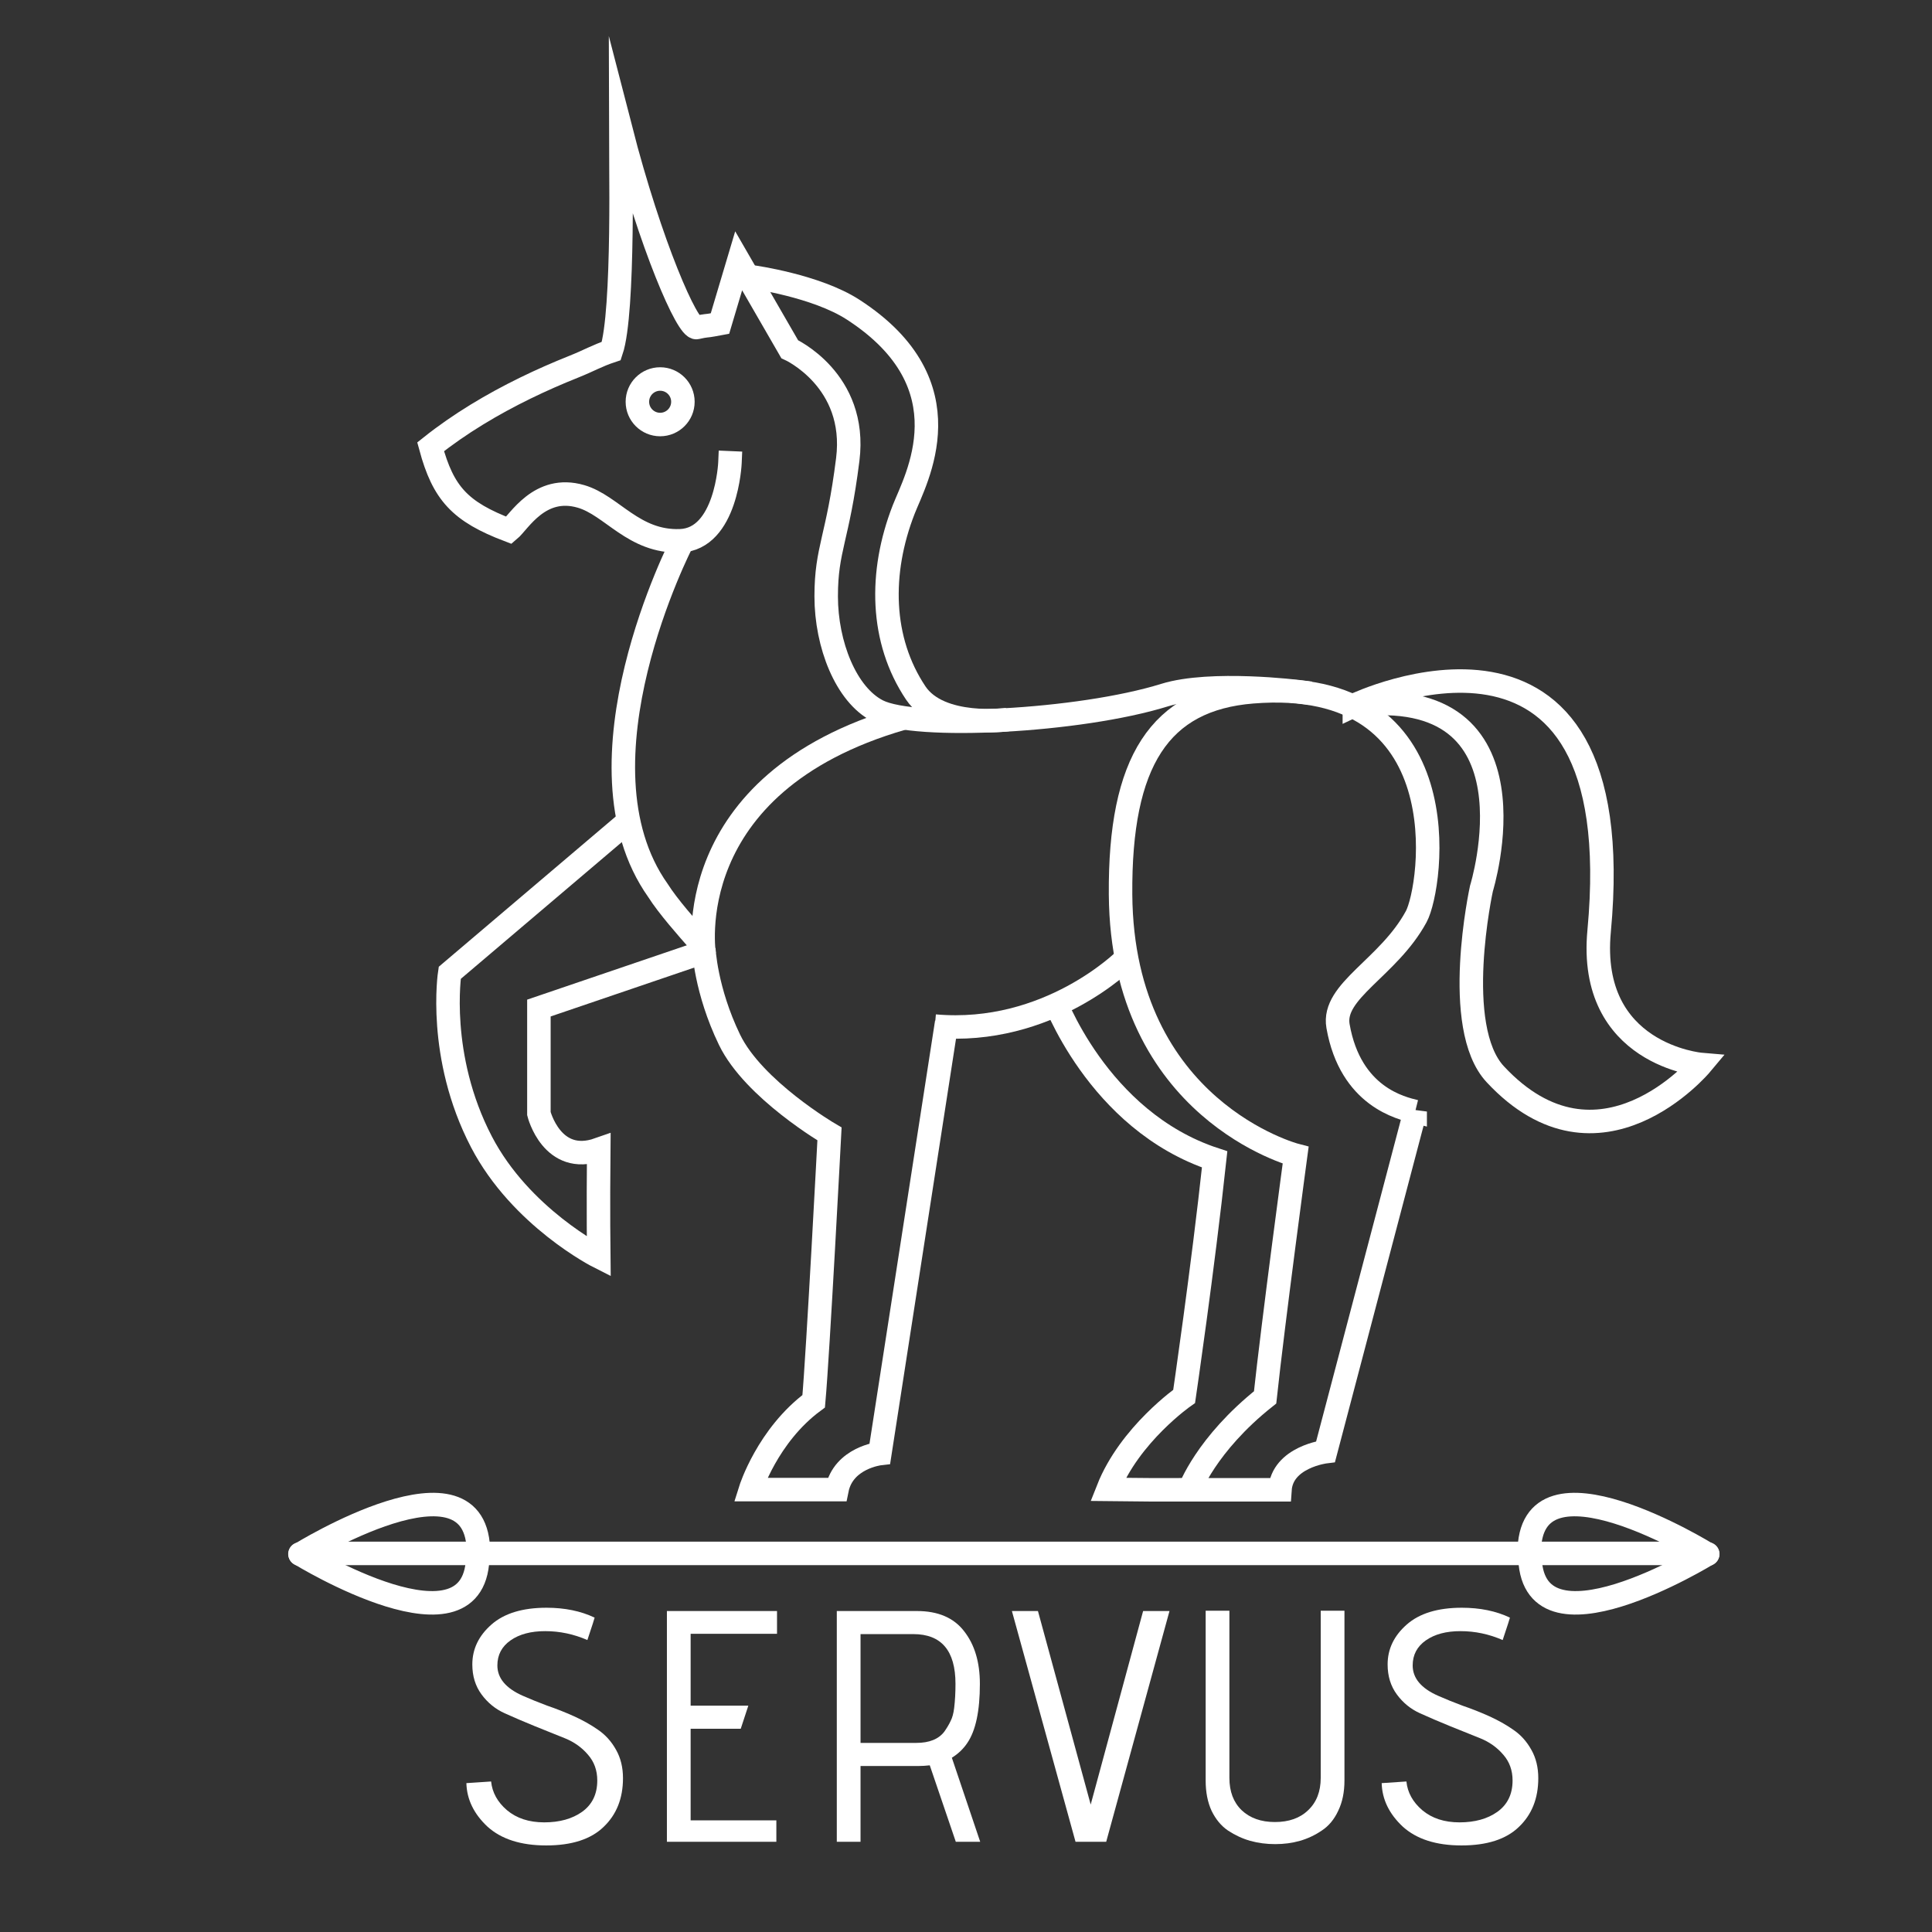<?xml version="1.0" encoding="UTF-8" standalone="no"?>
<!-- Created with Inkscape (http://www.inkscape.org/) -->

<svg
   xmlns:dc="http://purl.org/dc/elements/1.1/"
   xmlns:cc="http://creativecommons.org/ns#"
   xmlns:rdf="http://www.w3.org/1999/02/22-rdf-syntax-ns#"
   xmlns:svg="http://www.w3.org/2000/svg"
   xmlns="http://www.w3.org/2000/svg"
   xmlns:sodipodi="http://sodipodi.sourceforge.net/DTD/sodipodi-0.dtd"
   xmlns:inkscape="http://www.inkscape.org/namespaces/inkscape"
   id="svg4136"
   version="1.1"
   inkscape:version="0.92.2 (5c3e80d, 2017-08-06)"
   width="600"
   height="600"
   viewBox="0 0 600 600"
   sodipodi:docname="logo.svg"
   inkscape:export-filename="C:\Users\IstvánLechner\OneDrive\Servus\Branding\g5417.png"
   inkscape:export-xdpi="80"
   inkscape:export-ydpi="80">
  <rect x="0" y="0" width="600" height="600" fill="#333333" stroke="none"/>
  <defs
     id="defs4140" />
  <sodipodi:namedview
     pagecolor="#ffffff"
     bordercolor="#666666"
     borderopacity="1"
     objecttolerance="10"
     gridtolerance="10"
     guidetolerance="10"
     inkscape:pageopacity="0"
     inkscape:pageshadow="2"
     inkscape:window-width="2560"
     inkscape:window-height="1346"
     id="namedview4138"
     showgrid="false"
     showguides="true"
     inkscape:guide-bbox="true"
     inkscape:zoom="0.59"
     inkscape:cx="200.7533"
     inkscape:cy="259.10716"
     inkscape:window-x="1909"
     inkscape:window-y="-11"
     inkscape:window-maximized="1"
     inkscape:current-layer="svg4136"
     inkscape:pagecheckerboard="true" />
  <g
     id="g976"
     transform="matrix(1.216,0,0,1.216,-52.294,-72.489)">
    <path
       sodipodi:nodetypes="cscscc"
       inkscape:connector-curvature="0"
       id="path4146"
       d="m 388.897,239.729 c 0,0 71.107,-34.061 62.515,57.695 -2.959,31.6 26.014,34.051 26.014,34.051 0,0 -25.945,31.016 -52.525,2.509 -11.288,-12.107 -3.544,-47.449 -3.544,-47.449 0,0 16.35,-52.644 -32.46,-46.806 z"
       style="fill:none;fill-rule:evenodd;stroke:#ffffff;stroke-width:6;stroke-linecap:butt;stroke-linejoin:miter;stroke-miterlimit:4;stroke-dasharray:none;stroke-opacity:1" />
    <path
       sodipodi:nodetypes="ccccccssssc"
       inkscape:connector-curvature="0"
       id="path4148"
       d="m 404.43,343.493 -22.881,86.864 c 0,0 -11.088,1.344 -11.653,9.746 l -23.093,-1e-5 c 0,0 4.159,-11.57 19.303,-23.605 2.069,-19.291 7.8,-61.843 7.8,-61.843 0,0 -44.303,-11.515 -44.718,-66.564 -0.257,-33.994 9.988,-49.895 33.717,-51.801 53.7,-4.315 45.879,49.891 41.795,57.424 -7.099,13.093 -21.555,18.937 -19.973,27.957 3.188,18.172 16.314,20.975 19.703,21.822 z"
       style="fill:none;fill-rule:evenodd;stroke:#ffffff;stroke-width:6;stroke-linecap:butt;stroke-linejoin:miter;stroke-miterlimit:4;stroke-dasharray:none;stroke-opacity:1" />
    <path
       sodipodi:nodetypes="ccccc"
       inkscape:connector-curvature="0"
       id="path4144"
       d="m 311.843,313.852 c 0,0 11.264,31.975 41.376,41.862 -2.996,27.865 -7.79,60.524 -7.79,60.524 0,0 -13.911,9.684 -19.459,23.76 17.107,0.212 21.238,0.053 21.238,0.053"
       style="fill:none;fill-rule:evenodd;stroke:#ffffff;stroke-width:6;stroke-linecap:butt;stroke-linejoin:miter;stroke-miterlimit:4;stroke-dasharray:none;stroke-opacity:1" />
    <path
       sodipodi:nodetypes="cc"
       inkscape:connector-curvature="0"
       id="path4147"
       d="m 330.362,304.631 c 0,0 -19.492,19.605 -48.603,17.038"
       style="fill:none;fill-rule:evenodd;stroke:#ffffff;stroke-width:6;stroke-linecap:butt;stroke-linejoin:miter;stroke-miterlimit:4;stroke-dasharray:none;stroke-opacity:1" />
    <path
       sodipodi:nodetypes="cssccsssccsscccssssc"
       inkscape:connector-curvature="0"
       id="path4149"
       d="m 229.43,177.815 c 0,0 -0.847,19.492 -12.712,19.915 -11.864,0.424 -17.4,-9.024 -25.318,-11.335 -10.586,-3.09 -15.835,6.55 -18.378,8.668 -12.58,-4.773 -16.825,-9.472 -20.039,-21.341 3.736,-2.979 7.694,-5.706 11.758,-8.197 4.064,-2.491 8.235,-4.745 12.4,-6.781 4.165,-2.035 8.323,-3.851 12.362,-5.464 4.038,-1.613 5.944,-2.811 9.629,-4.035 3.342,-9.872 2.367,-51.33 2.366,-56.743 7.701,29.893 17.126,51.305 19.423,50.759 2.297,-0.546 2.756,-0.408 4.017,-0.665 1.262,-0.256 1.95,-0.376 1.95,-0.376 l 4.767,-15.996 13.03,22.564 c 0,0 17.373,7.839 14.831,28.178 -2.542,20.339 -5.508,22.669 -5.508,34.958 0,12.288 5.061,25.11 13.136,29.237 9.534,4.873 51.483,2.754 73.305,-4.025 11.846,-3.68 34.322,-0.847 34.322,-0.847"
       style="fill:none;fill-rule:evenodd;stroke:#ffffff;stroke-width:6;stroke-linecap:square;stroke-linejoin:miter;stroke-miterlimit:8;stroke-dasharray:none;stroke-opacity:1" />
    <circle
       transform="scale(-1,1)"
       r="5.813"
       cy="162.221"
       cx="-211.602"
       id="path4157"
       style="opacity:1;fill:none;fill-opacity:1;stroke:#ffffff;stroke-width:6;stroke-linecap:round;stroke-linejoin:miter;stroke-miterlimit:4;stroke-dasharray:none;stroke-opacity:1" />
    <path
       sodipodi:nodetypes="ccccccsc"
       inkscape:connector-curvature="0"
       id="path4159"
       d="M 284.78,320.718 267.713,430.843 c 0,0 -9.315,1.065 -10.953,9.207 H 234.662 c 0,0 4.338,-13.845 16.155,-22.567 1.106,-12.318 4.036,-68.27 4.036,-68.27 0,0 -19.386,-11.335 -25.53,-24.047 -6.144,-12.712 -6.568,-23.305 -6.568,-23.305"
       style="fill:none;fill-rule:evenodd;stroke:#ffffff;stroke-width:6;stroke-linecap:butt;stroke-linejoin:miter;stroke-miterlimit:4;stroke-dasharray:none;stroke-opacity:1" />
    <path
       sodipodi:nodetypes="cccccscc"
       inkscape:connector-curvature="0"
       id="path4161"
       d="m 222.883,302.681 -42.247,14.382 v 26.966 c 0,0 3.334,13.341 15.281,9.138 -0.15,15.281 0,27.415 0,27.415 0,0 -19.9,-10.033 -29.962,-29.363 -11.386,-21.872 -8.09,-43.146 -8.09,-43.146 l 45.692,-38.801"
       style="fill:none;fill-rule:evenodd;stroke:#ffffff;stroke-width:6;stroke-linecap:butt;stroke-linejoin:miter;stroke-miterlimit:4;stroke-dasharray:none;stroke-opacity:1" />
    <path
       sodipodi:nodetypes="csscc"
       inkscape:connector-curvature="0"
       id="path4163"
       d="m 235.256,130.357 c 0,0 16.187,2.227 25.621,8.332 29.715,19.23 15.923,43.362 12.924,51.059 -6.275,16.103 -5.955,33.365 3.087,46.858 6.155,9.134 23.411,6.793 23.411,6.793"
       style="fill:none;fill-rule:evenodd;stroke:#ffffff;stroke-width:6;stroke-linecap:butt;stroke-linejoin:miter;stroke-miterlimit:4;stroke-dasharray:none;stroke-opacity:1" />
    <path
       sodipodi:nodetypes="cc"
       inkscape:connector-curvature="0"
       id="path4167"
       d="m 222.862,303.451 c 0,0 -7.203,-43.644 50.636,-60.381"
       style="fill:none;fill-rule:evenodd;stroke:#ffffff;stroke-width:6;stroke-linecap:butt;stroke-linejoin:miter;stroke-miterlimit:4;stroke-dasharray:none;stroke-opacity:1" />
    <g
       style="stroke:#ffffff"
       transform="translate(-81.693,-2.081)"
       id="g4189">
      <path
         style="fill:none;fill-rule:evenodd;stroke:#ffffff;stroke-width:6;stroke-linecap:butt;stroke-linejoin:miter;stroke-miterlimit:4;stroke-dasharray:none;stroke-opacity:1"
         d="m 207.338,458.422 h 351.156 v 0"
         id="path4173"
         inkscape:connector-curvature="0" />
      <g
         style="stroke:#ffffff"
         id="g4179">
        <path
           sodipodi:nodetypes="cc"
           inkscape:connector-curvature="0"
           id="path4175"
           d="m 201.351,458.633 c 0,0 45.795,-28.396 45.537,-0.212"
           style="fill:none;fill-rule:evenodd;stroke:#ffffff;stroke-width:6;stroke-linecap:round;stroke-linejoin:miter;stroke-miterlimit:4;stroke-dasharray:none;stroke-opacity:1" />
        <path
           style="fill:none;fill-rule:evenodd;stroke:#ffffff;stroke-width:6;stroke-linecap:round;stroke-linejoin:miter;stroke-miterlimit:4;stroke-dasharray:none;stroke-opacity:1"
           d="m 201.298,458.56 c 0,0 45.682,28.134 45.424,-0.05"
           id="path4177"
           inkscape:connector-curvature="0"
           sodipodi:nodetypes="cc" />
      </g>
      <g
         style="stroke:#ffffff"
         id="g4183"
         transform="matrix(-1,0,0,1,762.151,0)">
        <path
           style="fill:none;fill-rule:evenodd;stroke:#ffffff;stroke-width:6;stroke-linecap:round;stroke-linejoin:miter;stroke-miterlimit:4;stroke-dasharray:none;stroke-opacity:1"
           d="m 201.351,458.633 c 0,0 45.795,-28.396 45.537,-0.212"
           id="path4185"
           inkscape:connector-curvature="0"
           sodipodi:nodetypes="cc" />
        <path
           sodipodi:nodetypes="cc"
           inkscape:connector-curvature="0"
           id="path4187"
           d="m 201.298,458.56 c 0,0 45.682,28.134 45.424,-0.05"
           style="fill:none;fill-rule:evenodd;stroke:#ffffff;stroke-width:6;stroke-linecap:round;stroke-linejoin:miter;stroke-miterlimit:4;stroke-dasharray:none;stroke-opacity:1" />
      </g>
    </g>
    <g
       id="flowRoot4198"
       style="font-style:normal;font-variant:normal;font-weight:300;font-stretch:normal;line-height:0.01%;font-family:Roboto;-inkscape-font-specification:'Roboto, Light';text-align:start;letter-spacing:0.009px;word-spacing:0px;writing-mode:lr-tb;text-anchor:start;fill:#ffffff;fill-opacity:1;stroke:none;stroke-width:1.682;stroke-linecap:butt;stroke-linejoin:miter;stroke-miterlimit:4;stroke-dasharray:none;stroke-opacity:1"
       transform="matrix(2.105,0,0,2.105,-361.895,-622.3)"
       aria-label="SERVUS">
      <path
         id="path937"
         style="font-style:normal;font-variant:normal;font-weight:500;font-stretch:normal;font-size:40px;line-height:125%;font-family:'Advent Pro';-inkscape-font-specification:'Advent Pro, Medium';text-align:start;letter-spacing:0.266px;writing-mode:lr-tb;text-anchor:start;fill:#ffffff;stroke:none"
         d="m 248.937,540.291 3,-0.2 q 0.2,2 1.92,3.48 1.76,1.48 4.52,1.48 2.8,0 4.6,-1.28 1.84,-1.32 1.84,-3.8 0,-1.84 -1.12,-3.12 -1.12,-1.32 -2.8,-2 -1.68,-0.68 -3.68,-1.48 -1.96,-0.8 -3.64,-1.56 -1.68,-0.76 -2.8,-2.28 -1.12,-1.52 -1.12,-3.64 0,-2.8 2.32,-4.84 2.32,-2.04 6.68,-2.04 3.32,0 5.84,1.2 0,0.08 -0.88,2.72 -2.48,-1.08 -5.12,-1.08 -2.6,0 -4.2,1.12 -1.6,1.12 -1.6,3.04 0,2.32 3.08,3.68 1.36,0.6 2.96,1.2 1.64,0.56 3.24,1.28 1.6,0.72 2.92,1.64 1.36,0.92 2.2,2.44 0.84,1.48 0.84,3.44 0,3.68 -2.36,5.92 -2.32,2.24 -6.96,2.24 -4.6,0 -7.12,-2.28 -2.48,-2.32 -2.56,-5.28 z"
         inkscape:connector-curvature="0" />
      <path
         id="path939"
         style="font-style:normal;font-variant:normal;font-weight:500;font-stretch:normal;font-size:40px;line-height:125%;font-family:'Advent Pro';-inkscape-font-specification:'Advent Pro, Medium';text-align:start;letter-spacing:2.018px;writing-mode:lr-tb;text-anchor:start;fill:#ffffff;stroke:none"
         d="m 286.545,547.411 h -13.28 v -28 h 13.36 v 2.76 h -10.48 v 8.72 h 7 l -0.92,2.8 h -6.08 v 11.12 h 10.4 z"
         inkscape:connector-curvature="0" />
      <path
         id="path941"
         style="font-style:normal;font-variant:normal;font-weight:500;font-stretch:normal;font-size:40px;line-height:125%;font-family:'Advent Pro';-inkscape-font-specification:'Advent Pro, Medium';text-align:start;letter-spacing:-0.005px;writing-mode:lr-tb;text-anchor:start;fill:#ffffff;stroke:none"
         d="m 311.278,547.411 h -2.96 l -3.16,-9.28 q -0.72,0.08 -1.28,0.08 h -7.12 v 9.2 h -2.88 v -28 h 9.72 q 3.84,0 5.72,2.44 1.92,2.44 1.92,6.4 0,4.92 -1.52,7.16 -0.72,1.08 -1.88,1.8 z m -14.52,-12 h 6.76 q 2.36,0 3.4,-1.36 0.48,-0.68 0.76,-1.28 0.32,-0.6 0.44,-1.6 0.16,-1.32 0.16,-2.92 0,-6.04 -5.12,-6.04 h -6.4 z"
         inkscape:connector-curvature="0" />
      <path
         id="path943"
         style="font-style:normal;font-variant:normal;font-weight:500;font-stretch:normal;font-size:40px;line-height:125%;font-family:'Advent Pro';-inkscape-font-specification:'Advent Pro, Medium';text-align:start;letter-spacing:-0.005px;writing-mode:lr-tb;text-anchor:start;fill:#ffffff;stroke:none"
         d="m 326.563,547.411 h -3.72 l -7.72,-28 h 3.16 l 6.4,23.48 6.36,-23.48 h 3.2 z"
         inkscape:connector-curvature="0" />
      <path
         id="path945"
         style="font-style:normal;font-variant:normal;font-weight:500;font-stretch:normal;font-size:40px;line-height:125%;font-family:'Advent Pro';-inkscape-font-specification:'Advent Pro, Medium';text-align:start;letter-spacing:0.18px;writing-mode:lr-tb;text-anchor:start;fill:#ffffff;stroke:none"
         d="m 352.591,539.651 v -20.28 h 2.88 v 20.6 q 0,2.12 -0.76,3.68 -0.72,1.56 -2,2.4 -1.24,0.84 -2.64,1.24 -1.4,0.4 -3,0.4 -1.6,0 -3.04,-0.4 -1.4,-0.4 -2.68,-1.24 -1.24,-0.84 -2,-2.4 -0.72,-1.56 -0.72,-3.68 v -20.6 h 2.88 v 20.28 q 0,2.48 1.48,3.92 1.52,1.44 4.04,1.44 2.56,0 4.04,-1.44 1.52,-1.44 1.52,-3.92 z"
         inkscape:connector-curvature="0" />
      <path
         id="path947"
         style="font-style:normal;font-variant:normal;font-weight:500;font-stretch:normal;font-size:40px;line-height:125%;font-family:'Advent Pro';-inkscape-font-specification:'Advent Pro, Medium';text-align:start;letter-spacing:0.18px;writing-mode:lr-tb;text-anchor:start;fill:#ffffff;stroke:none"
         d="m 359.988,540.291 3,-0.2 q 0.2,2 1.92,3.48 1.76,1.48 4.52,1.48 2.8,0 4.6,-1.28 1.84,-1.32 1.84,-3.8 0,-1.84 -1.12,-3.12 -1.12,-1.32 -2.8,-2 -1.68,-0.68 -3.68,-1.48 -1.96,-0.8 -3.64,-1.56 -1.68,-0.76 -2.8,-2.28 -1.12,-1.52 -1.12,-3.64 0,-2.8 2.32,-4.84 2.32,-2.04 6.68,-2.04 3.32,0 5.84,1.2 0,0.08 -0.88,2.72 -2.48,-1.08 -5.12,-1.08 -2.6,0 -4.2,1.12 -1.6,1.12 -1.6,3.04 0,2.32 3.08,3.68 1.36,0.6 2.96,1.2 1.64,0.56 3.24,1.28 1.6,0.72 2.92,1.64 1.36,0.92 2.2,2.44 0.84,1.48 0.84,3.44 0,3.68 -2.36,5.92 -2.32,2.24 -6.96,2.24 -4.6,0 -7.12,-2.28 -2.48,-2.32 -2.56,-5.28 z"
         inkscape:connector-curvature="0" />
    </g>
    <path
       style="fill:none;fill-rule:evenodd;stroke:#ffffff;stroke-width:6;stroke-linecap:butt;stroke-linejoin:miter;stroke-miterlimit:4;stroke-dasharray:none;stroke-opacity:1"
       d="m 221.417,299.929 c -2.843,-3.248 -7.795,-8.806 -10.38,-12.901 -22.994,-32.499 6.153,-88.915 6.153,-88.915"
       id="path5495"
       inkscape:connector-curvature="0"
       sodipodi:nodetypes="ccc" />
  </g>
</svg>

